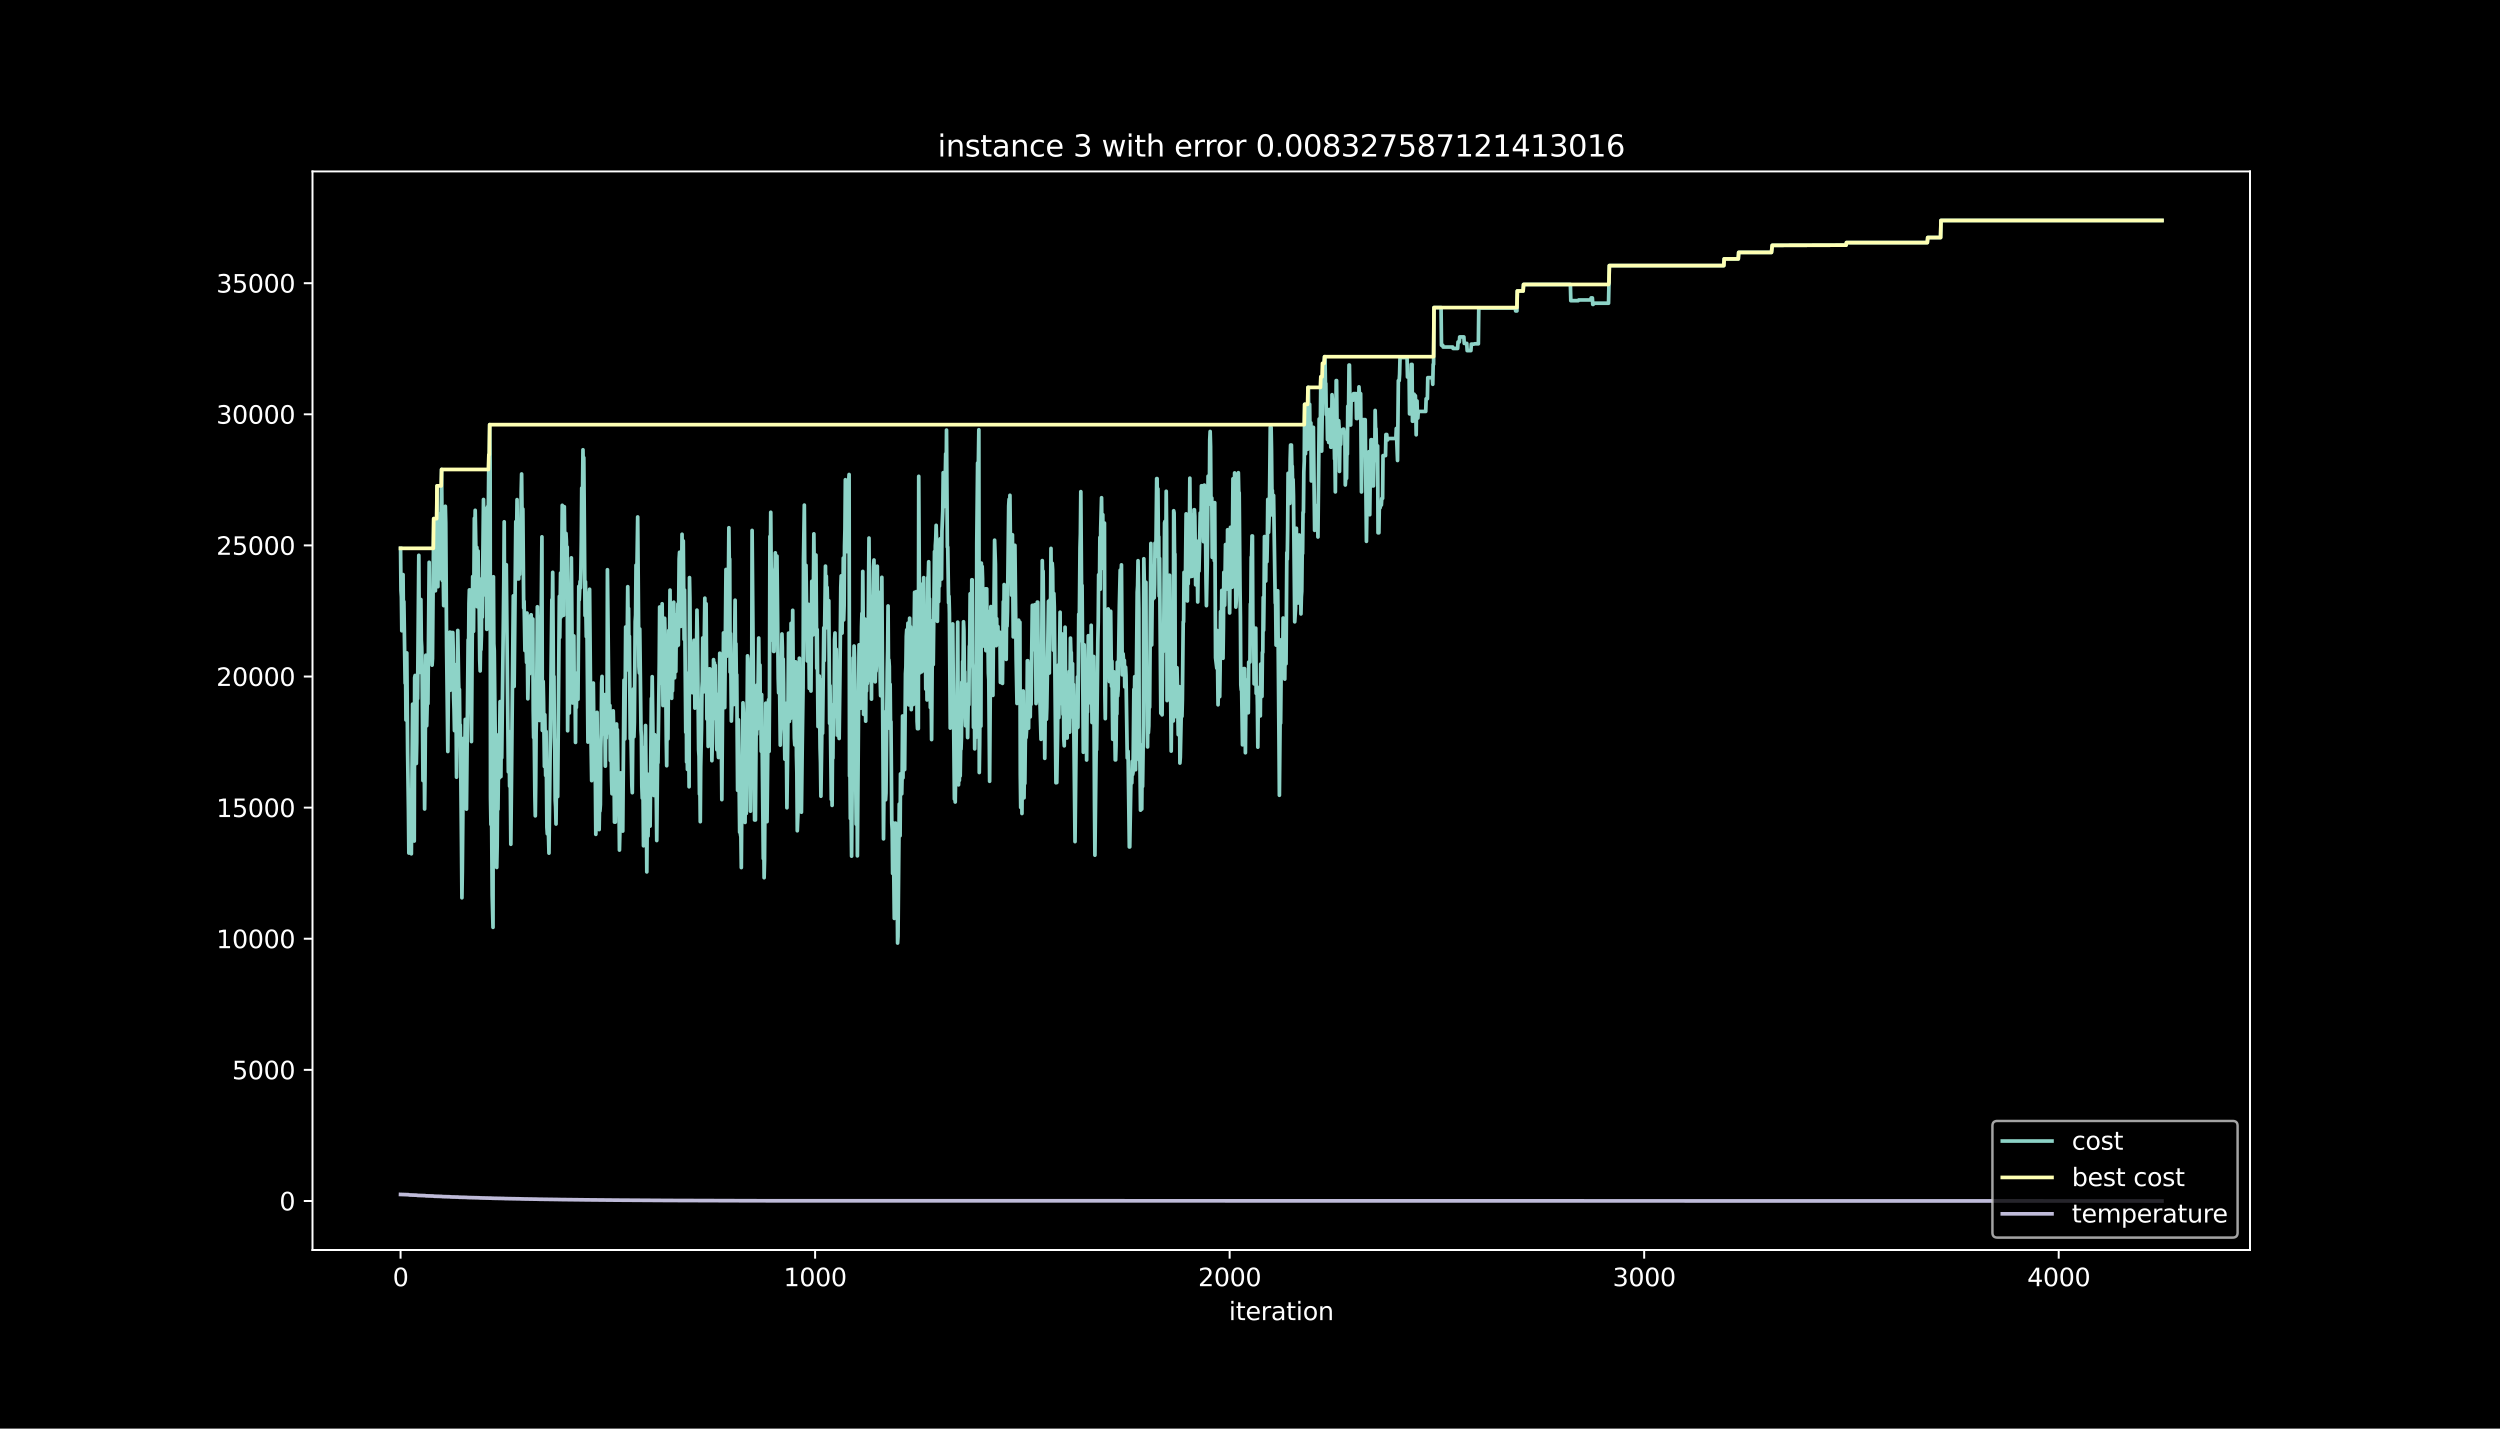 <?xml version="1.0" encoding="utf-8" standalone="no"?>
<!DOCTYPE svg PUBLIC "-//W3C//DTD SVG 1.1//EN"
  "http://www.w3.org/Graphics/SVG/1.1/DTD/svg11.dtd">
<svg height="576pt" version="1.1" viewBox="0 0 1008 576" width="1008pt" xmlns="http://www.w3.org/2000/svg" xmlns:xlink="http://www.w3.org/1999/xlink">
 <defs>
  <style type="text/css">*{stroke-linecap:butt;stroke-linejoin:round;}</style>
 </defs>
 <g id="figure_1">
  <g id="patch_1">
   <path d="M 0 576 
L 1008 576 
L 1008 0 
L 0 0 
z
"/>
  </g>
  <g id="axes_1">
   <g id="patch_2">
    <path d="M 126 504 
L 907.2 504 
L 907.2 69.12 
L 126 69.12 
z
"/>
   </g>
   <g id="matplotlib.axis_1">
    <g id="xtick_1">
     <g id="line2d_1">
      <defs>
       <path d="M 0 0 
L 0 3.5 
" id="me968dedeb0" style="stroke:#ffffff;stroke-width:0.8;"/>
      </defs>
      <g>
       <use style="fill:#ffffff;stroke:#ffffff;stroke-width:0.8;" x="161.509" xlink:href="#me968dedeb0" y="504"/>
      </g>
     </g>
     <g id="text_1">
      <!-- 0 -->
      <g style="fill:#ffffff;" transform="translate(158.328 518.598)scale(0.1 -0.1)">
       <defs>
        <path d="M 2034 4250 
Q 1547 4250 1301 3770 
Q 1056 3291 1056 2328 
Q 1056 1369 1301 889 
Q 1547 409 2034 409 
Q 2525 409 2770 889 
Q 3016 1369 3016 2328 
Q 3016 3291 2770 3770 
Q 2525 4250 2034 4250 
z
M 2034 4750 
Q 2819 4750 3233 4129 
Q 3647 3509 3647 2328 
Q 3647 1150 3233 529 
Q 2819 -91 2034 -91 
Q 1250 -91 836 529 
Q 422 1150 422 2328 
Q 422 3509 836 4129 
Q 1250 4750 2034 4750 
z
" id="DejaVuSans-30" transform="scale(0.016)"/>
       </defs>
       <use xlink:href="#DejaVuSans-30"/>
      </g>
     </g>
    </g>
    <g id="xtick_2">
     <g id="line2d_2">
      <g>
       <use style="fill:#ffffff;stroke:#ffffff;stroke-width:0.8;" x="328.65" xlink:href="#me968dedeb0" y="504"/>
      </g>
     </g>
     <g id="text_2">
      <!-- 1000 -->
      <g style="fill:#ffffff;" transform="translate(315.925 518.598)scale(0.1 -0.1)">
       <defs>
        <path d="M 794 531 
L 1825 531 
L 1825 4091 
L 703 3866 
L 703 4441 
L 1819 4666 
L 2450 4666 
L 2450 531 
L 3481 531 
L 3481 0 
L 794 0 
L 794 531 
z
" id="DejaVuSans-31" transform="scale(0.016)"/>
       </defs>
       <use xlink:href="#DejaVuSans-31"/>
       <use x="63.623" xlink:href="#DejaVuSans-30"/>
       <use x="127.246" xlink:href="#DejaVuSans-30"/>
       <use x="190.869" xlink:href="#DejaVuSans-30"/>
      </g>
     </g>
    </g>
    <g id="xtick_3">
     <g id="line2d_3">
      <g>
       <use style="fill:#ffffff;stroke:#ffffff;stroke-width:0.8;" x="495.791" xlink:href="#me968dedeb0" y="504"/>
      </g>
     </g>
     <g id="text_3">
      <!-- 2000 -->
      <g style="fill:#ffffff;" transform="translate(483.066 518.598)scale(0.1 -0.1)">
       <defs>
        <path d="M 1228 531 
L 3431 531 
L 3431 0 
L 469 0 
L 469 531 
Q 828 903 1448 1529 
Q 2069 2156 2228 2338 
Q 2531 2678 2651 2914 
Q 2772 3150 2772 3378 
Q 2772 3750 2511 3984 
Q 2250 4219 1831 4219 
Q 1534 4219 1204 4116 
Q 875 4013 500 3803 
L 500 4441 
Q 881 4594 1212 4672 
Q 1544 4750 1819 4750 
Q 2544 4750 2975 4387 
Q 3406 4025 3406 3419 
Q 3406 3131 3298 2873 
Q 3191 2616 2906 2266 
Q 2828 2175 2409 1742 
Q 1991 1309 1228 531 
z
" id="DejaVuSans-32" transform="scale(0.016)"/>
       </defs>
       <use xlink:href="#DejaVuSans-32"/>
       <use x="63.623" xlink:href="#DejaVuSans-30"/>
       <use x="127.246" xlink:href="#DejaVuSans-30"/>
       <use x="190.869" xlink:href="#DejaVuSans-30"/>
      </g>
     </g>
    </g>
    <g id="xtick_4">
     <g id="line2d_4">
      <g>
       <use style="fill:#ffffff;stroke:#ffffff;stroke-width:0.8;" x="662.932" xlink:href="#me968dedeb0" y="504"/>
      </g>
     </g>
     <g id="text_4">
      <!-- 3000 -->
      <g style="fill:#ffffff;" transform="translate(650.207 518.598)scale(0.1 -0.1)">
       <defs>
        <path d="M 2597 2516 
Q 3050 2419 3304 2112 
Q 3559 1806 3559 1356 
Q 3559 666 3084 287 
Q 2609 -91 1734 -91 
Q 1441 -91 1130 -33 
Q 819 25 488 141 
L 488 750 
Q 750 597 1062 519 
Q 1375 441 1716 441 
Q 2309 441 2620 675 
Q 2931 909 2931 1356 
Q 2931 1769 2642 2001 
Q 2353 2234 1838 2234 
L 1294 2234 
L 1294 2753 
L 1863 2753 
Q 2328 2753 2575 2939 
Q 2822 3125 2822 3475 
Q 2822 3834 2567 4026 
Q 2313 4219 1838 4219 
Q 1578 4219 1281 4162 
Q 984 4106 628 3988 
L 628 4550 
Q 988 4650 1302 4700 
Q 1616 4750 1894 4750 
Q 2613 4750 3031 4423 
Q 3450 4097 3450 3541 
Q 3450 3153 3228 2886 
Q 3006 2619 2597 2516 
z
" id="DejaVuSans-33" transform="scale(0.016)"/>
       </defs>
       <use xlink:href="#DejaVuSans-33"/>
       <use x="63.623" xlink:href="#DejaVuSans-30"/>
       <use x="127.246" xlink:href="#DejaVuSans-30"/>
       <use x="190.869" xlink:href="#DejaVuSans-30"/>
      </g>
     </g>
    </g>
    <g id="xtick_5">
     <g id="line2d_5">
      <g>
       <use style="fill:#ffffff;stroke:#ffffff;stroke-width:0.8;" x="830.073" xlink:href="#me968dedeb0" y="504"/>
      </g>
     </g>
     <g id="text_5">
      <!-- 4000 -->
      <g style="fill:#ffffff;" transform="translate(817.348 518.598)scale(0.1 -0.1)">
       <defs>
        <path d="M 2419 4116 
L 825 1625 
L 2419 1625 
L 2419 4116 
z
M 2253 4666 
L 3047 4666 
L 3047 1625 
L 3713 1625 
L 3713 1100 
L 3047 1100 
L 3047 0 
L 2419 0 
L 2419 1100 
L 313 1100 
L 313 1709 
L 2253 4666 
z
" id="DejaVuSans-34" transform="scale(0.016)"/>
       </defs>
       <use xlink:href="#DejaVuSans-34"/>
       <use x="63.623" xlink:href="#DejaVuSans-30"/>
       <use x="127.246" xlink:href="#DejaVuSans-30"/>
       <use x="190.869" xlink:href="#DejaVuSans-30"/>
      </g>
     </g>
    </g>
    <g id="text_6">
     <!-- iteration -->
     <g style="fill:#ffffff;" transform="translate(495.477 532.277)scale(0.1 -0.1)">
      <defs>
       <path d="M 603 3500 
L 1178 3500 
L 1178 0 
L 603 0 
L 603 3500 
z
M 603 4863 
L 1178 4863 
L 1178 4134 
L 603 4134 
L 603 4863 
z
" id="DejaVuSans-69" transform="scale(0.016)"/>
       <path d="M 1172 4494 
L 1172 3500 
L 2356 3500 
L 2356 3053 
L 1172 3053 
L 1172 1153 
Q 1172 725 1289 603 
Q 1406 481 1766 481 
L 2356 481 
L 2356 0 
L 1766 0 
Q 1100 0 847 248 
Q 594 497 594 1153 
L 594 3053 
L 172 3053 
L 172 3500 
L 594 3500 
L 594 4494 
L 1172 4494 
z
" id="DejaVuSans-74" transform="scale(0.016)"/>
       <path d="M 3597 1894 
L 3597 1613 
L 953 1613 
Q 991 1019 1311 708 
Q 1631 397 2203 397 
Q 2534 397 2845 478 
Q 3156 559 3463 722 
L 3463 178 
Q 3153 47 2828 -22 
Q 2503 -91 2169 -91 
Q 1331 -91 842 396 
Q 353 884 353 1716 
Q 353 2575 817 3079 
Q 1281 3584 2069 3584 
Q 2775 3584 3186 3129 
Q 3597 2675 3597 1894 
z
M 3022 2063 
Q 3016 2534 2758 2815 
Q 2500 3097 2075 3097 
Q 1594 3097 1305 2825 
Q 1016 2553 972 2059 
L 3022 2063 
z
" id="DejaVuSans-65" transform="scale(0.016)"/>
       <path d="M 2631 2963 
Q 2534 3019 2420 3045 
Q 2306 3072 2169 3072 
Q 1681 3072 1420 2755 
Q 1159 2438 1159 1844 
L 1159 0 
L 581 0 
L 581 3500 
L 1159 3500 
L 1159 2956 
Q 1341 3275 1631 3429 
Q 1922 3584 2338 3584 
Q 2397 3584 2469 3576 
Q 2541 3569 2628 3553 
L 2631 2963 
z
" id="DejaVuSans-72" transform="scale(0.016)"/>
       <path d="M 2194 1759 
Q 1497 1759 1228 1600 
Q 959 1441 959 1056 
Q 959 750 1161 570 
Q 1363 391 1709 391 
Q 2188 391 2477 730 
Q 2766 1069 2766 1631 
L 2766 1759 
L 2194 1759 
z
M 3341 1997 
L 3341 0 
L 2766 0 
L 2766 531 
Q 2569 213 2275 61 
Q 1981 -91 1556 -91 
Q 1019 -91 701 211 
Q 384 513 384 1019 
Q 384 1609 779 1909 
Q 1175 2209 1959 2209 
L 2766 2209 
L 2766 2266 
Q 2766 2663 2505 2880 
Q 2244 3097 1772 3097 
Q 1472 3097 1187 3025 
Q 903 2953 641 2809 
L 641 3341 
Q 956 3463 1253 3523 
Q 1550 3584 1831 3584 
Q 2591 3584 2966 3190 
Q 3341 2797 3341 1997 
z
" id="DejaVuSans-61" transform="scale(0.016)"/>
       <path d="M 1959 3097 
Q 1497 3097 1228 2736 
Q 959 2375 959 1747 
Q 959 1119 1226 758 
Q 1494 397 1959 397 
Q 2419 397 2687 759 
Q 2956 1122 2956 1747 
Q 2956 2369 2687 2733 
Q 2419 3097 1959 3097 
z
M 1959 3584 
Q 2709 3584 3137 3096 
Q 3566 2609 3566 1747 
Q 3566 888 3137 398 
Q 2709 -91 1959 -91 
Q 1206 -91 779 398 
Q 353 888 353 1747 
Q 353 2609 779 3096 
Q 1206 3584 1959 3584 
z
" id="DejaVuSans-6f" transform="scale(0.016)"/>
       <path d="M 3513 2113 
L 3513 0 
L 2938 0 
L 2938 2094 
Q 2938 2591 2744 2837 
Q 2550 3084 2163 3084 
Q 1697 3084 1428 2787 
Q 1159 2491 1159 1978 
L 1159 0 
L 581 0 
L 581 3500 
L 1159 3500 
L 1159 2956 
Q 1366 3272 1645 3428 
Q 1925 3584 2291 3584 
Q 2894 3584 3203 3211 
Q 3513 2838 3513 2113 
z
" id="DejaVuSans-6e" transform="scale(0.016)"/>
      </defs>
      <use xlink:href="#DejaVuSans-69"/>
      <use x="27.783" xlink:href="#DejaVuSans-74"/>
      <use x="66.992" xlink:href="#DejaVuSans-65"/>
      <use x="128.516" xlink:href="#DejaVuSans-72"/>
      <use x="169.629" xlink:href="#DejaVuSans-61"/>
      <use x="230.908" xlink:href="#DejaVuSans-74"/>
      <use x="270.117" xlink:href="#DejaVuSans-69"/>
      <use x="297.9" xlink:href="#DejaVuSans-6f"/>
      <use x="359.082" xlink:href="#DejaVuSans-6e"/>
     </g>
    </g>
   </g>
   <g id="matplotlib.axis_2">
    <g id="ytick_1">
     <g id="line2d_6">
      <defs>
       <path d="M 0 0 
L -3.5 0 
" id="m5d42243c6f" style="stroke:#ffffff;stroke-width:0.8;"/>
      </defs>
      <g>
       <use style="fill:#ffffff;stroke:#ffffff;stroke-width:0.8;" x="126" xlink:href="#m5d42243c6f" y="484.233"/>
      </g>
     </g>
     <g id="text_7">
      <!-- 0 -->
      <g style="fill:#ffffff;" transform="translate(112.638 488.032)scale(0.1 -0.1)">
       <use xlink:href="#DejaVuSans-30"/>
      </g>
     </g>
    </g>
    <g id="ytick_2">
     <g id="line2d_7">
      <g>
       <use style="fill:#ffffff;stroke:#ffffff;stroke-width:0.8;" x="126" xlink:href="#m5d42243c6f" y="431.368"/>
      </g>
     </g>
     <g id="text_8">
      <!-- 5000 -->
      <g style="fill:#ffffff;" transform="translate(93.55 435.167)scale(0.1 -0.1)">
       <defs>
        <path d="M 691 4666 
L 3169 4666 
L 3169 4134 
L 1269 4134 
L 1269 2991 
Q 1406 3038 1543 3061 
Q 1681 3084 1819 3084 
Q 2600 3084 3056 2656 
Q 3513 2228 3513 1497 
Q 3513 744 3044 326 
Q 2575 -91 1722 -91 
Q 1428 -91 1123 -41 
Q 819 9 494 109 
L 494 744 
Q 775 591 1075 516 
Q 1375 441 1709 441 
Q 2250 441 2565 725 
Q 2881 1009 2881 1497 
Q 2881 1984 2565 2268 
Q 2250 2553 1709 2553 
Q 1456 2553 1204 2497 
Q 953 2441 691 2322 
L 691 4666 
z
" id="DejaVuSans-35" transform="scale(0.016)"/>
       </defs>
       <use xlink:href="#DejaVuSans-35"/>
       <use x="63.623" xlink:href="#DejaVuSans-30"/>
       <use x="127.246" xlink:href="#DejaVuSans-30"/>
       <use x="190.869" xlink:href="#DejaVuSans-30"/>
      </g>
     </g>
    </g>
    <g id="ytick_3">
     <g id="line2d_8">
      <g>
       <use style="fill:#ffffff;stroke:#ffffff;stroke-width:0.8;" x="126" xlink:href="#m5d42243c6f" y="378.503"/>
      </g>
     </g>
     <g id="text_9">
      <!-- 10000 -->
      <g style="fill:#ffffff;" transform="translate(87.188 382.302)scale(0.1 -0.1)">
       <use xlink:href="#DejaVuSans-31"/>
       <use x="63.623" xlink:href="#DejaVuSans-30"/>
       <use x="127.246" xlink:href="#DejaVuSans-30"/>
       <use x="190.869" xlink:href="#DejaVuSans-30"/>
       <use x="254.492" xlink:href="#DejaVuSans-30"/>
      </g>
     </g>
    </g>
    <g id="ytick_4">
     <g id="line2d_9">
      <g>
       <use style="fill:#ffffff;stroke:#ffffff;stroke-width:0.8;" x="126" xlink:href="#m5d42243c6f" y="325.638"/>
      </g>
     </g>
     <g id="text_10">
      <!-- 15000 -->
      <g style="fill:#ffffff;" transform="translate(87.188 329.437)scale(0.1 -0.1)">
       <use xlink:href="#DejaVuSans-31"/>
       <use x="63.623" xlink:href="#DejaVuSans-35"/>
       <use x="127.246" xlink:href="#DejaVuSans-30"/>
       <use x="190.869" xlink:href="#DejaVuSans-30"/>
       <use x="254.492" xlink:href="#DejaVuSans-30"/>
      </g>
     </g>
    </g>
    <g id="ytick_5">
     <g id="line2d_10">
      <g>
       <use style="fill:#ffffff;stroke:#ffffff;stroke-width:0.8;" x="126" xlink:href="#m5d42243c6f" y="272.773"/>
      </g>
     </g>
     <g id="text_11">
      <!-- 20000 -->
      <g style="fill:#ffffff;" transform="translate(87.188 276.572)scale(0.1 -0.1)">
       <use xlink:href="#DejaVuSans-32"/>
       <use x="63.623" xlink:href="#DejaVuSans-30"/>
       <use x="127.246" xlink:href="#DejaVuSans-30"/>
       <use x="190.869" xlink:href="#DejaVuSans-30"/>
       <use x="254.492" xlink:href="#DejaVuSans-30"/>
      </g>
     </g>
    </g>
    <g id="ytick_6">
     <g id="line2d_11">
      <g>
       <use style="fill:#ffffff;stroke:#ffffff;stroke-width:0.8;" x="126" xlink:href="#m5d42243c6f" y="219.908"/>
      </g>
     </g>
     <g id="text_12">
      <!-- 25000 -->
      <g style="fill:#ffffff;" transform="translate(87.188 223.707)scale(0.1 -0.1)">
       <use xlink:href="#DejaVuSans-32"/>
       <use x="63.623" xlink:href="#DejaVuSans-35"/>
       <use x="127.246" xlink:href="#DejaVuSans-30"/>
       <use x="190.869" xlink:href="#DejaVuSans-30"/>
       <use x="254.492" xlink:href="#DejaVuSans-30"/>
      </g>
     </g>
    </g>
    <g id="ytick_7">
     <g id="line2d_12">
      <g>
       <use style="fill:#ffffff;stroke:#ffffff;stroke-width:0.8;" x="126" xlink:href="#m5d42243c6f" y="167.043"/>
      </g>
     </g>
     <g id="text_13">
      <!-- 30000 -->
      <g style="fill:#ffffff;" transform="translate(87.188 170.842)scale(0.1 -0.1)">
       <use xlink:href="#DejaVuSans-33"/>
       <use x="63.623" xlink:href="#DejaVuSans-30"/>
       <use x="127.246" xlink:href="#DejaVuSans-30"/>
       <use x="190.869" xlink:href="#DejaVuSans-30"/>
       <use x="254.492" xlink:href="#DejaVuSans-30"/>
      </g>
     </g>
    </g>
    <g id="ytick_8">
     <g id="line2d_13">
      <g>
       <use style="fill:#ffffff;stroke:#ffffff;stroke-width:0.8;" x="126" xlink:href="#m5d42243c6f" y="114.178"/>
      </g>
     </g>
     <g id="text_14">
      <!-- 35000 -->
      <g style="fill:#ffffff;" transform="translate(87.188 117.977)scale(0.1 -0.1)">
       <use xlink:href="#DejaVuSans-33"/>
       <use x="63.623" xlink:href="#DejaVuSans-35"/>
       <use x="127.246" xlink:href="#DejaVuSans-30"/>
       <use x="190.869" xlink:href="#DejaVuSans-30"/>
       <use x="254.492" xlink:href="#DejaVuSans-30"/>
      </g>
     </g>
    </g>
   </g>
   <g id="line2d_14">
    <path clip-path="url(#p83f9a0cd18)" d="M 161.509 221.092 
L 161.676 238.072 
L 161.843 240.684 
L 162.011 254.323 
L 162.345 234.287 
L 162.512 231.676 
L 162.679 252.578 
L 162.846 242.555 
L 163.348 275.458 
L 163.515 267.412 
L 163.682 290.303 
L 163.849 280.227 
L 164.016 263.247 
L 164.35 303.308 
L 164.685 326.97 
L 164.852 343.95 
L 165.019 319.009 
L 165.186 343.95 
L 165.353 338.473 
L 165.52 318.543 
L 165.688 324.327 
L 165.855 344.257 
L 166.356 283.917 
L 166.858 331.062 
L 167.025 339.108 
L 167.192 273.27 
L 167.359 272.35 
L 167.526 291.17 
L 167.693 296.953 
L 167.86 307.843 
L 168.028 299.343 
L 168.195 274.824 
L 168.362 281.718 
L 168.863 223.904 
L 169.03 251.563 
L 169.198 247.176 
L 169.365 271.102 
L 169.699 241.72 
L 169.866 258.034 
L 170.033 260.868 
L 170.2 269.368 
L 170.535 314.726 
L 170.702 307.833 
L 170.869 283.906 
L 171.203 326.188 
L 171.37 312.548 
L 171.705 264.188 
L 171.872 287.607 
L 172.039 292.629 
L 172.373 277.932 
L 172.54 283.716 
L 173.042 226.717 
L 173.209 250.136 
L 173.376 247.524 
L 173.543 247.038 
L 173.71 238.537 
L 173.878 242.132 
L 174.212 268.195 
L 174.379 265.509 
L 174.88 209.123 
L 175.048 236.328 
L 175.215 220.341 
L 175.382 223.016 
L 175.549 238.21 
L 175.716 214.283 
L 175.883 230.269 
L 176.217 195.907 
L 176.552 236.56 
L 176.719 213.67 
L 176.886 220.563 
L 177.053 215.7 
L 177.22 233.336 
L 177.387 229.223 
L 177.555 207.041 
L 177.722 223.64 
L 178.056 189.278 
L 178.39 234.107 
L 178.557 220.828 
L 178.892 244.183 
L 179.059 223.767 
L 179.226 231.813 
L 179.56 204.133 
L 179.727 210.91 
L 180.062 260.529 
L 180.563 303.001 
L 180.897 265.625 
L 181.065 258.732 
L 181.232 276.495 
L 181.399 254.873 
L 181.566 278.292 
L 181.9 255.031 
L 182.067 255.031 
L 182.235 263.532 
L 182.402 263.532 
L 182.569 255.031 
L 182.736 261.925 
L 182.903 281.231 
L 183.07 286.095 
L 183.237 294.595 
L 183.405 277.615 
L 183.572 288.421 
L 183.739 268.004 
L 184.073 313.363 
L 184.575 254.196 
L 184.909 274.866 
L 185.076 280.65 
L 185.243 277.964 
L 185.41 294.944 
L 185.577 292.269 
L 185.745 305.909 
L 186.079 341.656 
L 186.246 361.988 
L 186.413 351.182 
L 186.915 297.693 
L 187.082 300.368 
L 187.249 312.823 
L 187.416 307.04 
L 187.583 290.06 
L 187.75 292.745 
L 187.917 302.821 
L 188.084 326.24 
L 188.753 257.96 
L 188.92 263.743 
L 189.087 243.327 
L 189.254 237.85 
L 189.422 237.85 
L 190.09 299.004 
L 190.592 232.469 
L 190.926 254.566 
L 191.26 208.965 
L 191.427 219.041 
L 191.594 205.761 
L 191.929 224.919 
L 192.096 227.605 
L 192.263 220.711 
L 192.43 244.638 
L 192.597 227.658 
L 192.764 222.181 
L 192.932 237.374 
L 193.099 234.689 
L 193.433 266.08 
L 193.6 270.521 
L 193.767 259.282 
L 193.934 261.967 
L 194.102 256.184 
L 194.269 233.293 
L 194.436 248.846 
L 194.937 201.395 
L 195.272 219.443 
L 195.606 205.159 
L 195.773 215.182 
L 195.94 240.123 
L 196.107 229.233 
L 196.274 253.752 
L 196.609 204.292 
L 196.776 211.185 
L 196.943 201.109 
L 197.11 183.346 
L 197.277 188.823 
L 197.444 171.219 
L 197.612 186.413 
L 197.779 321.62 
L 197.946 332.426 
L 198.113 315.445 
L 198.447 360.994 
L 198.782 373.904 
L 198.949 232.553 
L 199.116 259.588 
L 199.283 262.295 
L 200.119 337.3 
L 200.286 349.755 
L 200.453 341.254 
L 200.62 317.835 
L 200.787 326.336 
L 201.121 296.107 
L 201.289 313.711 
L 201.623 282.891 
L 201.957 313.13 
L 202.124 295.526 
L 202.291 305.549 
L 202.96 249.544 
L 203.127 234.911 
L 203.294 210.392 
L 203.461 252.134 
L 203.629 229.244 
L 203.796 239.447 
L 204.13 227.7 
L 204.966 311.206 
L 205.133 294.892 
L 205.3 300.675 
L 205.467 316.989 
L 205.634 300.675 
L 205.969 340.408 
L 206.303 307.336 
L 206.971 240.24 
L 207.139 253.879 
L 207.306 276.769 
L 207.974 210.308 
L 208.141 228.07 
L 208.476 201.447 
L 208.81 233.42 
L 208.977 215.816 
L 209.144 233.42 
L 209.311 216.44 
L 209.479 231.633 
L 209.813 210.752 
L 209.98 219.252 
L 210.147 198.001 
L 210.314 191.107 
L 210.481 207.421 
L 210.649 210.107 
L 210.816 205.243 
L 211.15 245.114 
L 211.317 242.428 
L 211.651 262.316 
L 211.819 259.631 
L 211.986 260.053 
L 212.153 261.322 
L 212.32 267.106 
L 212.487 247.176 
L 212.821 281.76 
L 212.988 273.714 
L 213.156 250.823 
L 213.49 271.673 
L 213.657 258.034 
L 213.824 268.11 
L 213.991 248.18 
L 214.158 247.873 
L 214.326 253.657 
L 214.493 270.256 
L 214.827 249.586 
L 214.994 286.497 
L 215.161 297.387 
L 215.328 289.341 
L 215.663 320.901 
L 215.83 328.947 
L 215.997 316.492 
L 216.164 294.87 
L 216.331 287.956 
L 216.666 244.649 
L 216.833 266.27 
L 217 248.508 
L 217.501 290.493 
L 217.836 264.484 
L 218.003 269.96 
L 218.504 216.45 
L 218.671 294.511 
L 219.006 274.75 
L 219.173 283.251 
L 219.507 309.059 
L 219.674 288.157 
L 220.008 312.675 
L 220.176 294.913 
L 220.51 333.578 
L 220.677 336.19 
L 220.844 325.299 
L 221.346 343.993 
L 222.516 241.773 
L 222.683 247.366 
L 222.85 230.766 
L 223.184 279.635 
L 223.351 272.741 
L 223.518 297.26 
L 223.686 302.737 
L 223.853 322.667 
L 224.02 325.352 
L 224.187 332.246 
L 224.521 299.861 
L 224.856 321.187 
L 225.524 240.451 
L 225.691 257.051 
L 226.025 231.041 
L 226.193 248.804 
L 226.36 240.758 
L 226.694 203.742 
L 226.861 211.079 
L 227.195 248.095 
L 227.53 204.302 
L 227.864 232.5 
L 228.031 215.901 
L 228.198 215.076 
L 228.365 218.216 
L 228.533 237.522 
L 228.7 220.542 
L 228.867 294.648 
L 229.201 256.776 
L 229.368 262.559 
L 229.535 287.501 
L 230.204 237.385 
L 230.371 224.93 
L 230.873 283.441 
L 231.04 260.55 
L 231.207 273.005 
L 231.374 256.406 
L 231.541 280.333 
L 231.708 274.549 
L 231.875 279.413 
L 232.043 299.343 
L 232.21 274.401 
L 232.377 285.291 
L 232.711 271.314 
L 232.878 279.36 
L 233.045 281.971 
L 233.38 236.423 
L 233.547 241.9 
L 233.881 234.425 
L 234.048 237.036 
L 234.215 230.142 
L 234.383 217.688 
L 234.55 196.785 
L 234.717 207.749 
L 234.884 198.328 
L 235.051 181.348 
L 235.218 191.424 
L 235.385 184.531 
L 235.887 248.191 
L 236.054 234.551 
L 236.388 256.691 
L 236.555 239.087 
L 237.057 299.216 
L 237.558 240.271 
L 237.725 237.586 
L 238.227 294.088 
L 238.561 314.758 
L 238.895 278.937 
L 239.062 291.392 
L 239.23 275.405 
L 239.564 303.466 
L 239.731 288.273 
L 239.898 309.176 
L 240.065 316.069 
L 240.232 336.401 
L 240.4 331.538 
L 240.734 287.216 
L 241.068 325.722 
L 241.235 328.397 
L 241.402 317.507 
L 241.57 334.487 
L 241.737 324.411 
L 241.904 327.023 
L 242.071 324.411 
L 242.238 301.521 
L 242.405 295.737 
L 242.572 275.405 
L 242.74 272.731 
L 242.907 295.621 
L 243.074 287.575 
L 243.241 285.27 
L 243.575 296.065 
L 243.742 280.079 
L 244.077 308.911 
L 244.244 286.729 
L 244.411 297.619 
L 244.578 287.596 
L 244.745 295.642 
L 244.912 229.709 
L 245.414 276.399 
L 245.581 287.29 
L 245.748 284.604 
L 245.915 284.445 
L 246.082 306.628 
L 246.25 290.028 
L 246.584 314.568 
L 246.751 320.045 
L 246.918 299.142 
L 247.085 310.032 
L 247.252 286.613 
L 247.42 293.39 
L 247.754 331.485 
L 247.921 320.594 
L 248.088 331.485 
L 248.59 291.91 
L 248.757 302.716 
L 248.924 294.215 
L 249.258 320.415 
L 249.425 328.461 
L 249.592 325.775 
L 249.76 342.755 
L 250.094 329.233 
L 250.261 311.629 
L 250.428 319.675 
L 250.595 322.36 
L 250.762 332.383 
L 250.929 326.6 
L 251.097 335.101 
L 251.598 274.242 
L 251.932 297.958 
L 252.267 252.8 
L 252.434 269.4 
L 252.601 259.324 
L 252.768 270.13 
L 253.102 236.55 
L 253.269 250.189 
L 253.437 245.325 
L 253.604 262.306 
L 253.771 256.522 
L 254.105 297.863 
L 254.272 295.251 
L 254.439 297.863 
L 254.774 316.926 
L 254.941 319.611 
L 255.275 280.375 
L 255.442 277.763 
L 255.609 297.07 
L 255.777 291.286 
L 256.111 250.633 
L 256.278 247.958 
L 256.445 227.88 
L 256.612 228.99 
L 256.779 231.781 
L 257.114 208.436 
L 257.615 268.745 
L 257.782 271.356 
L 257.949 253.593 
L 258.451 294.321 
L 258.618 297.006 
L 258.785 316.936 
L 258.952 321.8 
L 259.119 301.383 
L 259.454 341.022 
L 259.621 317.095 
L 259.788 327.118 
L 259.955 318.617 
L 260.122 315.942 
L 260.289 292.523 
L 260.624 328.133 
L 260.791 351.552 
L 261.125 312.147 
L 261.292 337.088 
L 261.627 313.426 
L 261.794 324.316 
L 261.961 319.453 
L 262.128 333.092 
L 262.629 281.612 
L 262.796 286.475 
L 262.964 272.836 
L 263.632 320.732 
L 263.799 313.838 
L 263.966 296.234 
L 264.301 318.712 
L 264.468 316.027 
L 264.635 322.921 
L 264.802 338.907 
L 265.136 304.851 
L 265.304 307.526 
L 265.805 267.624 
L 265.972 244.733 
L 266.139 252.589 
L 266.306 275.48 
L 266.641 256.131 
L 266.808 253.519 
L 266.975 243.443 
L 267.309 284.467 
L 267.476 264.536 
L 267.644 267.148 
L 267.811 251.955 
L 267.978 249.28 
L 268.312 263.109 
L 268.646 298.719 
L 268.814 308.742 
L 268.981 283.8 
L 269.148 275.754 
L 269.315 297.937 
L 269.649 254.185 
L 269.984 259.546 
L 270.151 237.924 
L 270.318 259.546 
L 270.485 256.871 
L 270.819 281.559 
L 270.986 262.253 
L 271.154 278.567 
L 271.655 242.798 
L 271.822 252.874 
L 271.989 273.291 
L 272.156 253.361 
L 272.324 247.884 
L 272.491 270.775 
L 272.658 253.794 
L 272.825 260.688 
L 272.992 249.882 
L 273.159 258.69 
L 273.326 243.496 
L 273.494 260.096 
L 273.828 225.353 
L 273.995 222.667 
L 274.162 225.342 
L 274.329 232.236 
L 274.496 252.568 
L 274.664 249.956 
L 274.998 215.414 
L 275.165 230.608 
L 275.332 233.293 
L 275.499 218.1 
L 275.833 257.812 
L 276.001 237.882 
L 276.502 295.251 
L 276.669 271.324 
L 276.836 307.241 
L 277.003 299.438 
L 277.171 310.244 
L 277.338 307.569 
L 277.505 295.05 
L 277.672 295.05 
L 277.839 317.232 
L 278.006 232.891 
L 278.173 241.392 
L 278.341 265.911 
L 278.508 260.128 
L 278.675 273.978 
L 279.009 263.31 
L 279.176 279.296 
L 279.511 259.271 
L 279.678 278.577 
L 279.845 258.161 
L 280.012 260.572 
L 280.179 285.513 
L 280.346 269.527 
L 280.513 281.982 
L 280.681 277.118 
L 281.015 246.013 
L 281.182 254.841 
L 281.516 286.063 
L 281.683 302.377 
L 281.851 304.989 
L 282.018 320.182 
L 282.185 315.319 
L 282.352 331.305 
L 282.519 309.123 
L 282.853 293.728 
L 283.021 277.414 
L 283.188 274.803 
L 283.355 257.199 
L 283.522 262.676 
L 283.689 278.99 
L 284.191 241.181 
L 284.358 263.363 
L 284.525 265.615 
L 284.692 243.433 
L 285.026 289.922 
L 285.193 270.616 
L 285.361 279.349 
L 285.528 300.971 
L 285.695 298.359 
L 285.862 292.576 
L 286.029 269.685 
L 286.196 269.685 
L 286.363 272.36 
L 286.531 289.965 
L 286.698 277.51 
L 286.865 283.293 
L 287.032 306.712 
L 287.199 299.819 
L 287.366 279.402 
L 287.533 286.296 
L 287.7 265.964 
L 287.868 288.854 
L 288.035 267.233 
L 288.202 286.243 
L 288.369 268.216 
L 288.536 289.838 
L 288.703 279.762 
L 289.038 302.293 
L 289.205 299.607 
L 289.372 281.844 
L 289.539 302.747 
L 289.706 305.433 
L 289.873 295.357 
L 290.208 263.384 
L 290.375 271.8 
L 290.709 304.756 
L 290.876 302.081 
L 291.043 322.413 
L 291.378 278.609 
L 291.545 278.609 
L 291.712 255.19 
L 292.213 285.312 
L 292.715 229.614 
L 292.882 239.637 
L 293.049 264.579 
L 293.383 234.351 
L 293.55 236.962 
L 293.718 232.098 
L 293.885 212.792 
L 294.052 227.986 
L 294.219 225.374 
L 294.386 270.986 
L 294.553 255.433 
L 294.888 290.726 
L 295.055 284.942 
L 295.222 265.636 
L 295.389 265.636 
L 295.556 275.659 
L 295.723 270.796 
L 295.89 284.075 
L 296.392 242.005 
L 296.559 267.486 
L 296.726 259.546 
L 296.893 274.739 
L 297.06 272.054 
L 297.395 318.66 
L 297.729 290.187 
L 298.063 320.351 
L 298.23 335.545 
L 298.398 332.225 
L 298.565 336.539 
L 298.732 337.353 
L 298.899 349.808 
L 299.066 327.626 
L 299.233 323.1 
L 299.567 283.367 
L 299.735 287.712 
L 300.069 305.951 
L 300.403 331.601 
L 300.57 314.621 
L 300.737 312.009 
L 300.905 327.996 
L 301.406 264.431 
L 301.573 265.467 
L 301.74 272.36 
L 302.075 310.857 
L 302.242 298.402 
L 302.409 304.185 
L 302.576 327.076 
L 302.743 302.557 
L 302.91 299.882 
L 303.077 282.278 
L 303.245 213.871 
L 304.247 330.618 
L 304.415 308.436 
L 304.582 330.618 
L 304.916 288.072 
L 305.083 296.118 
L 305.25 276.188 
L 305.417 293.951 
L 305.919 257.252 
L 306.253 288.072 
L 306.42 268.142 
L 306.587 293.084 
L 306.755 283.007 
L 306.922 302.938 
L 307.089 280.047 
L 307.59 328.588 
L 307.757 346.192 
L 307.925 330.998 
L 308.092 353.889 
L 308.259 346.995 
L 308.426 324.105 
L 308.593 329.888 
L 308.76 283.526 
L 308.927 291.212 
L 309.262 331.284 
L 309.763 283.452 
L 309.93 282.056 
L 310.097 302.959 
L 310.265 278.017 
L 310.432 216.281 
L 310.599 228.736 
L 310.766 206.554 
L 310.933 228.736 
L 311.1 230.333 
L 311.435 258.14 
L 311.769 232.405 
L 311.936 262.644 
L 312.103 262.644 
L 312.604 222.9 
L 313.106 248.73 
L 313.273 224.211 
L 313.774 273.576 
L 313.942 279.36 
L 314.276 271.356 
L 314.61 300.442 
L 314.777 275.924 
L 314.944 276.188 
L 315.112 272.593 
L 315.279 255.613 
L 315.446 261.333 
L 315.613 289.15 
L 315.78 265.731 
L 315.947 275.754 
L 316.114 293.358 
L 316.282 296.033 
L 316.449 306.109 
L 316.616 285.207 
L 316.783 301.193 
L 316.95 283.589 
L 317.284 325.701 
L 317.619 298.581 
L 317.953 255.275 
L 318.287 290.895 
L 318.454 288.209 
L 318.622 282.733 
L 318.789 289.626 
L 318.956 251.331 
L 319.29 285.238 
L 319.624 246.076 
L 319.959 287.786 
L 320.126 286.782 
L 320.293 297.672 
L 320.46 300.347 
L 320.794 266.852 
L 320.962 280.132 
L 321.129 304.65 
L 321.296 311.544 
L 321.463 334.963 
L 321.797 326.494 
L 322.299 265.382 
L 322.466 287.004 
L 322.633 284.329 
L 322.8 306.511 
L 322.967 312.284 
L 323.134 327.477 
L 323.469 300.104 
L 323.803 277.171 
L 323.97 225.586 
L 324.304 203.657 
L 324.471 228.599 
L 324.639 235.862 
L 324.806 252.462 
L 324.973 227.943 
L 325.474 266.482 
L 325.641 248.878 
L 325.809 253.741 
L 325.976 243.665 
L 326.31 277.584 
L 326.477 265.129 
L 326.644 277.584 
L 326.811 254.693 
L 326.979 278.62 
L 327.313 234.372 
L 327.48 255.993 
L 327.647 247.947 
L 327.814 255.993 
L 328.149 215.245 
L 328.483 251.066 
L 328.65 248.391 
L 328.984 223.788 
L 329.319 269.463 
L 329.486 253.815 
L 329.82 292.936 
L 329.987 276.949 
L 330.154 279.899 
L 330.321 272.561 
L 330.656 301.616 
L 330.823 307.399 
L 330.99 321.039 
L 331.324 298.56 
L 331.491 274.042 
L 331.659 295.663 
L 332.16 253.107 
L 332.327 266.387 
L 332.829 228.261 
L 332.996 253.202 
L 333.163 232.299 
L 333.33 245.241 
L 333.497 236.825 
L 333.831 250.347 
L 334.166 242.196 
L 334.5 291.656 
L 334.667 276.463 
L 335.169 322.339 
L 335.336 311.449 
L 335.503 324.729 
L 335.67 300.21 
L 335.837 305.687 
L 336.004 284.065 
L 336.171 296.52 
L 336.339 282.352 
L 336.506 257.833 
L 336.673 255.222 
L 337.007 284.657 
L 337.174 261.766 
L 337.508 289.076 
L 337.676 272.096 
L 337.843 296.615 
L 338.01 274.993 
L 338.344 297.757 
L 338.678 271.419 
L 339.013 236.803 
L 339.18 232.194 
L 339.347 249.798 
L 339.514 255.275 
L 339.681 242.82 
L 339.848 245.431 
L 340.016 225.015 
L 340.183 249.956 
L 340.35 244.173 
L 340.517 220.246 
L 340.684 213.353 
L 340.851 193.422 
L 341.186 217.783 
L 341.353 200.802 
L 341.52 222.424 
L 341.687 213.924 
L 341.854 197.609 
L 342.021 207.633 
L 342.188 193.993 
L 342.356 191.318 
L 342.523 312.887 
L 342.69 308.404 
L 342.857 330.026 
L 343.024 317.571 
L 343.358 345.198 
L 344.027 265.234 
L 344.194 274.93 
L 344.361 260.476 
L 344.528 265.076 
L 344.696 275.966 
L 345.197 332.309 
L 345.364 311.407 
L 345.531 314.018 
L 345.698 345.082 
L 346.367 259.99 
L 346.534 279.92 
L 346.701 269.273 
L 347.036 285.556 
L 347.37 252.769 
L 347.537 247.292 
L 347.704 255.338 
L 347.871 230.396 
L 348.038 249.703 
L 348.206 288.019 
L 348.373 278.577 
L 348.707 249.597 
L 349.041 290.779 
L 349.208 268.596 
L 349.375 278.62 
L 349.543 255.2 
L 349.71 275.617 
L 349.877 272.931 
L 350.378 216.947 
L 350.713 263.067 
L 350.88 254.566 
L 351.047 274.496 
L 351.214 258.51 
L 351.381 281.897 
L 351.548 241.836 
L 351.715 259.599 
L 351.883 240.293 
L 352.05 240.864 
L 352.217 228.409 
L 352.384 225.797 
L 352.551 245.103 
L 352.718 249.967 
L 352.885 274.909 
L 353.053 268.015 
L 353.22 270.626 
L 353.387 268.015 
L 353.721 228.292 
L 353.888 250.474 
L 354.055 255.951 
L 354.223 239.965 
L 354.39 238.812 
L 354.557 239.965 
L 354.724 250.041 
L 354.891 273.619 
L 355.058 280.512 
L 355.225 257.093 
L 355.393 272.561 
L 355.56 232.775 
L 356.228 338.23 
L 356.73 287.11 
L 357.064 322.476 
L 357.231 319.791 
L 357.733 270.426 
L 357.9 261.925 
L 358.067 244.321 
L 358.234 268.84 
L 358.401 266.038 
L 358.568 268.723 
L 358.735 293.665 
L 358.903 275.902 
L 359.07 293.665 
L 359.237 290.99 
L 359.571 331.897 
L 359.738 334.572 
L 359.905 352.176 
L 360.073 331.76 
L 360.24 339.806 
L 360.574 370.298 
L 360.741 345.779 
L 360.908 355.803 
L 361.075 331.876 
L 361.41 364.663 
L 361.577 353.857 
L 361.744 359.334 
L 361.911 380.237 
L 362.078 377.562 
L 362.58 324.2 
L 362.747 326.949 
L 362.914 336.972 
L 363.081 312.03 
L 363.248 312.03 
L 363.415 314.293 
L 363.582 320.076 
L 363.75 311.576 
L 363.917 288.685 
L 364.084 313.627 
L 364.251 297.027 
L 364.418 310.307 
L 364.585 297.852 
L 364.752 310.307 
L 365.087 271.694 
L 365.254 269.019 
L 365.421 256.564 
L 365.588 253.953 
L 365.755 260.846 
L 366.09 251.267 
L 366.424 284.213 
L 366.758 249.248 
L 366.925 269.664 
L 367.092 252.684 
L 367.427 286.127 
L 367.761 257.664 
L 368.095 274.031 
L 368.262 284.054 
L 368.764 238.802 
L 368.931 261.692 
L 369.098 245.378 
L 369.265 261.978 
L 369.432 238.559 
L 369.767 290.8 
L 369.934 293.803 
L 370.101 291.117 
L 370.268 293.792 
L 370.435 192.059 
L 370.77 255.285 
L 370.937 271.271 
L 371.271 241.678 
L 371.438 265.097 
L 371.605 270.88 
L 372.107 235.334 
L 372.274 249.882 
L 372.441 232.902 
L 372.775 270.51 
L 372.942 250.094 
L 373.11 254.957 
L 373.277 277.848 
L 373.444 261.248 
L 373.611 267.032 
L 373.778 282.225 
L 374.112 232.765 
L 374.279 232.405 
L 374.447 226.495 
L 374.614 244.099 
L 374.781 241.424 
L 375.115 285.281 
L 375.282 263.659 
L 375.617 298.201 
L 375.951 254.968 
L 376.118 250.189 
L 376.285 267.952 
L 376.787 222.382 
L 376.954 241.688 
L 377.121 220.066 
L 377.288 217.529 
L 377.455 211.819 
L 377.622 217.603 
L 377.789 227.626 
L 377.957 250.517 
L 378.291 222.646 
L 378.458 242.576 
L 378.625 226.262 
L 378.792 236.338 
L 378.959 230.861 
L 379.127 217.222 
L 379.628 233.473 
L 379.795 214.167 
L 380.129 206.047 
L 380.297 190.578 
L 380.464 204.429 
L 380.631 201.743 
L 380.798 195.421 
L 380.965 202.314 
L 381.299 182.966 
L 381.467 196.298 
L 381.634 173.408 
L 381.968 220.585 
L 382.135 220.585 
L 382.469 243.063 
L 382.637 240.377 
L 382.804 247.271 
L 383.138 293.58 
L 383.472 264.748 
L 383.639 263.638 
L 383.807 264.092 
L 383.974 274.983 
L 384.141 251.563 
L 384.809 322.202 
L 384.977 305.602 
L 385.144 323.365 
L 385.311 312.474 
L 385.478 289.584 
L 385.645 300.474 
L 385.812 293.58 
L 386.147 250.855 
L 386.481 316.45 
L 386.648 299.47 
L 386.815 314.663 
L 386.982 291.244 
L 387.149 312.866 
L 387.316 302.06 
L 387.484 302.06 
L 387.651 297.196 
L 387.818 275.014 
L 387.985 288.294 
L 388.152 266.672 
L 388.319 266.672 
L 388.486 250.686 
L 388.654 254.175 
L 388.821 270.806 
L 388.988 270.806 
L 389.155 287.786 
L 389.322 292.65 
L 389.489 276.05 
L 389.656 276.05 
L 389.824 292.037 
L 389.991 289.351 
L 390.158 297.397 
L 390.492 275.617 
L 390.659 284.118 
L 390.826 260.698 
L 390.994 259.979 
L 391.161 239.404 
L 391.662 258.711 
L 391.829 233.769 
L 391.996 233.769 
L 392.164 267.275 
L 392.331 269.844 
L 392.498 293.263 
L 392.665 271.642 
L 392.832 277.002 
L 392.999 301.944 
L 393.334 275.818 
L 393.501 280.227 
L 393.668 297.207 
L 393.835 219.168 
L 394.169 186.677 
L 394.336 196.753 
L 394.671 173.26 
L 394.838 311.481 
L 395.005 300.358 
L 395.172 280.026 
L 395.339 290.102 
L 395.506 292.787 
L 395.674 227.045 
L 395.841 250.57 
L 396.008 228.387 
L 396.175 233.41 
L 396.342 257.928 
L 396.509 255.951 
L 396.844 240.261 
L 397.011 260.677 
L 397.345 237.417 
L 397.512 262.358 
L 397.679 237.417 
L 397.846 237.417 
L 398.014 262.358 
L 398.181 246.372 
L 398.515 271.398 
L 398.682 274.084 
L 399.016 315.012 
L 399.518 244.575 
L 399.685 261.555 
L 399.852 260.529 
L 400.019 257.188 
L 400.186 260.445 
L 400.353 280.375 
L 400.521 258.193 
L 400.688 251.299 
L 401.022 217.804 
L 401.356 227.594 
L 401.523 255.782 
L 401.691 260.328 
L 401.858 249.438 
L 402.025 259.514 
L 402.192 252.621 
L 402.359 252.621 
L 402.526 259.673 
L 402.693 255.349 
L 402.861 255.919 
L 403.028 254.873 
L 403.195 257.558 
L 403.362 275.162 
L 403.529 259.176 
L 403.863 259.176 
L 404.031 264.653 
L 404.198 275.543 
L 404.532 242.597 
L 404.699 258.584 
L 404.866 235.693 
L 405.033 259.113 
L 405.368 238.939 
L 405.702 265.858 
L 405.869 242.439 
L 406.036 252.462 
L 406.203 246.679 
L 406.705 203.985 
L 406.872 201.299 
L 407.039 220.606 
L 407.206 199.703 
L 407.541 233.061 
L 407.708 215.457 
L 407.875 239.975 
L 408.042 231.929 
L 408.209 215.615 
L 408.543 256.797 
L 408.711 254.185 
L 408.878 243.295 
L 409.045 219.876 
L 409.212 219.876 
L 409.713 265.858 
L 410.048 283.642 
L 410.382 266.672 
L 410.549 269.358 
L 410.716 250.051 
L 410.883 273.471 
L 411.051 270.785 
L 411.218 250.855 
L 411.385 312.274 
L 411.552 325.553 
L 411.719 310.36 
L 411.886 307.674 
L 412.053 328.006 
L 412.22 305.824 
L 412.388 298.93 
L 412.555 278.599 
L 412.889 321.683 
L 413.056 305.084 
L 413.223 315.889 
L 413.39 299.575 
L 413.558 294.712 
L 413.725 297.397 
L 413.892 294.786 
L 414.059 289.309 
L 414.226 266.418 
L 414.393 266.418 
L 414.728 293.623 
L 414.895 271.441 
L 415.062 274.116 
L 415.229 271.441 
L 415.396 289.045 
L 415.563 267.423 
L 415.73 284.022 
L 416.232 244.078 
L 416.399 244.078 
L 416.733 251.14 
L 416.9 261.946 
L 417.235 243.824 
L 417.402 245.029 
L 417.569 259.165 
L 417.736 283.684 
L 417.903 264.378 
L 418.07 259.757 
L 418.238 242.777 
L 418.405 242.777 
L 418.739 282.606 
L 418.906 279.92 
L 419.073 279.92 
L 419.24 280.533 
L 419.742 298.106 
L 419.909 284.467 
L 420.243 226.04 
L 420.41 236.063 
L 420.578 230.28 
L 420.912 267.095 
L 421.246 305.761 
L 421.58 270.711 
L 421.748 290.017 
L 421.915 290.017 
L 422.082 285.154 
L 422.75 242.418 
L 422.918 249.311 
L 423.085 271.377 
L 423.252 244.331 
L 423.419 241.72 
L 423.586 244.532 
L 423.753 221.113 
L 423.92 245.04 
L 424.087 239.563 
L 424.255 227.108 
L 424.422 229.794 
L 424.756 262.179 
L 424.923 239.288 
L 425.09 244.765 
L 425.759 315.615 
L 425.926 312.929 
L 426.093 315.541 
L 426.427 294.923 
L 426.595 270.404 
L 426.762 268.1 
L 426.929 289.351 
L 427.43 246.837 
L 427.597 283.663 
L 427.765 275.162 
L 427.932 272.551 
L 428.099 255.571 
L 428.266 275.902 
L 428.433 270.426 
L 428.6 288.03 
L 428.767 277.139 
L 428.935 298.042 
L 429.102 300.717 
L 429.436 252.885 
L 429.603 275.776 
L 429.77 281.252 
L 429.937 297.566 
L 430.105 289.52 
L 430.272 297.566 
L 430.439 278.26 
L 430.606 278.26 
L 430.773 294.247 
L 430.94 276.484 
L 431.107 270.701 
L 431.275 295.219 
L 431.609 257.283 
L 431.776 263.067 
L 431.943 263.067 
L 432.11 280.047 
L 432.277 267.592 
L 432.445 267.592 
L 432.612 289.214 
L 432.779 275.934 
L 433.447 339.34 
L 433.949 293.739 
L 434.116 293.739 
L 434.45 272.91 
L 434.617 293.242 
L 434.952 247.641 
L 435.119 258.531 
L 435.453 220.923 
L 435.62 215.213 
L 435.787 198.233 
L 436.122 244.078 
L 436.289 236.032 
L 436.79 303.308 
L 437.124 259.958 
L 437.292 269.982 
L 437.459 286.962 
L 437.626 276.072 
L 437.793 298.254 
L 437.96 288.675 
L 438.127 306.437 
L 438.294 287.131 
L 438.462 287.131 
L 438.629 276.241 
L 438.796 256.311 
L 438.963 265.922 
L 439.13 260.741 
L 439.297 280.671 
L 439.464 283.346 
L 439.632 266.746 
L 439.799 272.53 
L 439.966 252.113 
L 440.3 291.318 
L 440.467 270.986 
L 440.634 270.986 
L 440.802 287.586 
L 440.969 264.695 
L 441.303 324.475 
L 441.47 344.807 
L 441.972 301.711 
L 442.139 302.324 
L 442.306 289.869 
L 442.64 258.478 
L 442.807 250.897 
L 442.974 231.739 
L 443.142 236.603 
L 443.309 236.603 
L 443.476 216.672 
L 443.643 237.575 
L 443.81 213.057 
L 444.144 200.686 
L 444.479 229.127 
L 444.646 207.506 
L 444.813 229.127 
L 444.98 223.344 
L 445.147 223.344 
L 445.314 210.889 
L 445.482 279.688 
L 445.649 289.764 
L 445.983 252.589 
L 446.15 269.189 
L 446.317 252.208 
L 446.652 265.848 
L 446.819 245.516 
L 447.32 274.813 
L 447.487 258.214 
L 447.822 246.457 
L 448.156 276.674 
L 448.323 266.598 
L 448.657 298.095 
L 448.824 275.205 
L 448.991 291.804 
L 449.159 270.901 
L 449.66 306.384 
L 449.827 306.384 
L 449.994 300.601 
L 450.161 282.997 
L 450.329 287.86 
L 450.496 266.989 
L 450.663 280.629 
L 450.83 277.943 
L 451.331 244.088 
L 451.666 229.878 
L 451.833 251.5 
L 452 231.57 
L 452.167 227.753 
L 452.501 272.096 
L 452.836 263.627 
L 453.003 266.239 
L 453.17 272.022 
L 453.337 266.239 
L 453.504 276.96 
L 453.671 274.348 
L 453.839 268.988 
L 454.006 272.286 
L 454.507 305.602 
L 454.674 305.602 
L 454.841 302.927 
L 455.343 341.487 
L 455.51 341.487 
L 456.011 313.077 
L 456.179 315.689 
L 456.346 315.689 
L 456.513 306.955 
L 456.68 312.316 
L 456.847 311.449 
L 457.181 277.954 
L 457.349 288.03 
L 457.516 272.836 
L 457.85 310.37 
L 458.519 238.759 
L 458.686 236.148 
L 458.853 226.072 
L 459.187 245.494 
L 459.354 306.427 
L 459.521 300.041 
L 459.856 326.663 
L 460.023 308.901 
L 460.19 306.924 
L 460.357 326.23 
L 460.524 306.3 
L 460.691 317.105 
L 461.026 292.608 
L 461.193 225.289 
L 461.36 233.79 
L 461.527 236.476 
L 461.694 253.075 
L 461.861 237.882 
L 462.028 234.773 
L 462.196 280.258 
L 462.53 280.258 
L 462.697 301.161 
L 462.864 284.562 
L 463.031 295.452 
L 463.198 292.766 
L 463.366 280.311 
L 463.533 285.175 
L 464.034 219.125 
L 464.368 260.053 
L 464.703 228.292 
L 464.87 241.572 
L 465.037 228.292 
L 465.204 238.368 
L 465.371 241.043 
L 465.538 235.566 
L 465.706 218.967 
L 465.873 224.444 
L 466.04 224.444 
L 466.374 192.978 
L 466.541 192.978 
L 466.708 209.959 
L 466.876 197.102 
L 467.043 216.408 
L 467.21 216.408 
L 467.377 240.335 
L 467.544 225.141 
L 468.046 287.586 
L 468.213 277.562 
L 468.38 274.951 
L 468.547 288.231 
L 468.881 251.944 
L 469.048 262.75 
L 469.216 256.966 
L 469.55 210.826 
L 469.717 210.212 
L 470.051 223.027 
L 470.218 198.085 
L 470.386 214.399 
L 470.553 282.479 
L 470.72 275.723 
L 471.054 244.384 
L 471.221 260.371 
L 471.556 231.929 
L 472.224 302.842 
L 472.558 267.433 
L 472.726 278.239 
L 472.893 278.239 
L 473.06 290.694 
L 473.227 205.93 
L 473.394 206.797 
L 473.561 223.397 
L 473.728 223.397 
L 473.895 288.939 
L 474.063 282.246 
L 474.23 281.675 
L 474.397 269.22 
L 474.564 269.22 
L 474.731 276.547 
L 475.065 296.213 
L 475.233 278.451 
L 475.4 286.951 
L 475.567 276.875 
L 475.734 307.674 
L 475.901 305.369 
L 476.403 281.95 
L 476.57 288.844 
L 476.737 281.95 
L 477.071 250.718 
L 477.238 250.718 
L 477.405 230.787 
L 477.573 239.288 
L 477.74 241.974 
L 477.907 239.362 
L 478.241 207.189 
L 478.408 227.119 
L 478.575 227.119 
L 478.743 242.312 
L 478.91 219.421 
L 479.077 235.408 
L 479.244 213.226 
L 479.411 210.54 
L 479.578 212.729 
L 479.745 192.799 
L 480.08 232.49 
L 480.247 207.548 
L 480.414 207.548 
L 480.581 212.412 
L 480.748 232.342 
L 480.915 212.412 
L 481.083 225.903 
L 481.25 223.291 
L 481.417 205.529 
L 481.584 205.529 
L 481.751 208.14 
L 482.085 235.82 
L 482.253 235.82 
L 482.42 218.216 
L 482.587 218.216 
L 482.921 242.714 
L 483.088 230.259 
L 483.423 230.259 
L 483.757 215.319 
L 483.924 206.818 
L 484.091 206.818 
L 484.258 209.504 
L 484.425 195.865 
L 484.927 195.865 
L 485.261 218.396 
L 485.428 217.783 
L 485.595 195.601 
L 485.762 200.126 
L 485.93 200.126 
L 486.264 234.181 
L 486.431 244.205 
L 486.765 227.288 
L 487.1 191.995 
L 487.434 202.357 
L 487.601 202.357 
L 487.768 177.415 
L 487.935 173.968 
L 488.102 179.995 
L 488.27 203.414 
L 488.437 203.414 
L 488.604 200.802 
L 488.771 224.729 
L 488.938 222.044 
L 489.105 224.655 
L 489.272 224.655 
L 489.44 222.044 
L 489.607 226.082 
L 489.774 202.663 
L 490.108 265.203 
L 490.61 269.411 
L 490.777 254.217 
L 491.111 284.171 
L 491.278 277.277 
L 491.445 276.304 
L 491.612 280.893 
L 491.78 280.893 
L 491.947 270.003 
L 492.114 246.584 
L 492.281 246.584 
L 492.448 255.814 
L 492.615 238.051 
L 492.95 249.428 
L 493.117 265.414 
L 493.284 252.959 
L 493.451 230.777 
L 493.618 230.777 
L 493.785 244.057 
L 494.12 219.559 
L 494.287 219.559 
L 494.454 237.163 
L 494.621 223.883 
L 494.788 237.522 
L 494.955 213.596 
L 495.122 237.015 
L 495.29 219.252 
L 495.791 247.154 
L 496.125 212.612 
L 496.46 236.782 
L 496.794 236.782 
L 497.128 193.031 
L 497.295 193.031 
L 497.462 200.972 
L 497.63 214.611 
L 497.797 190.684 
L 497.964 199.185 
L 498.298 244.786 
L 498.465 242.175 
L 498.632 234.129 
L 498.799 235.101 
L 498.967 213.479 
L 499.134 213.479 
L 499.301 190.589 
L 499.468 198.635 
L 499.635 198.635 
L 499.969 236.571 
L 500.137 248.941 
L 500.304 276.124 
L 500.471 278.154 
L 500.638 278.154 
L 500.972 300.315 
L 501.139 285.122 
L 501.307 287.734 
L 501.474 269.59 
L 501.808 269.59 
L 502.142 303.509 
L 502.309 285.904 
L 502.477 280.121 
L 502.644 280.121 
L 502.811 284.985 
L 502.978 274.094 
L 503.145 287.374 
L 503.312 287.374 
L 503.479 266.958 
L 503.981 266.958 
L 504.148 243.538 
L 504.315 246.224 
L 504.482 224.602 
L 504.649 224.602 
L 504.817 216.102 
L 504.984 216.102 
L 505.151 251.31 
L 505.318 254.111 
L 505.485 254.111 
L 505.652 275.733 
L 505.819 275.733 
L 505.987 270.256 
L 506.154 270.256 
L 506.321 253.276 
L 506.488 279.582 
L 506.655 276.97 
L 506.822 276.97 
L 506.989 284.657 
L 507.157 301.256 
L 507.324 284.276 
L 507.658 284.276 
L 507.825 282.87 
L 507.992 282.87 
L 508.159 288.653 
L 508.327 267.751 
L 508.494 275.374 
L 508.661 272.762 
L 508.828 280.808 
L 508.995 263.046 
L 509.162 263.046 
L 509.329 240.864 
L 509.497 254.143 
L 509.664 240.864 
L 509.831 216.345 
L 509.998 221.822 
L 510.165 221.822 
L 510.332 234.277 
L 510.499 217.962 
L 510.666 226.463 
L 510.834 226.463 
L 511.001 217.962 
L 511.168 201.363 
L 511.335 214.642 
L 511.502 214.642 
L 511.836 205.063 
L 512.171 172.276 
L 512.505 172.276 
L 512.672 181.412 
L 512.839 197.726 
L 513.006 197.726 
L 513.174 207.802 
L 513.341 199.756 
L 513.508 199.756 
L 514.176 243.137 
L 514.344 243.137 
L 514.511 260.117 
L 514.678 260.117 
L 514.845 257.505 
L 515.012 238.199 
L 515.179 238.199 
L 515.681 298.465 
L 515.848 320.647 
L 516.182 286.105 
L 516.349 291.582 
L 516.684 257.886 
L 516.851 257.886 
L 517.018 269.125 
L 517.185 269.125 
L 517.352 249.195 
L 517.519 258.637 
L 517.686 255.951 
L 517.854 258.626 
L 518.021 273.82 
L 518.188 256.839 
L 518.355 256.839 
L 518.522 267.645 
L 518.856 222.794 
L 519.024 225.48 
L 519.191 213.025 
L 519.358 190.843 
L 519.525 193.454 
L 519.692 192.968 
L 519.859 192.968 
L 520.026 202.991 
L 520.194 185.228 
L 520.361 179.445 
L 520.695 179.445 
L 520.862 187.946 
L 521.029 187.946 
L 521.196 195.992 
L 521.364 193.317 
L 521.531 200.009 
L 522.032 250.718 
L 522.366 245.42 
L 522.701 212.993 
L 522.868 235.884 
L 523.035 222.244 
L 523.202 222.244 
L 523.369 243.147 
L 523.536 232.342 
L 523.703 232.342 
L 523.871 215.71 
L 524.038 217.413 
L 524.205 217.413 
L 524.372 225.913 
L 524.539 247.535 
L 524.706 240.641 
L 524.873 238.379 
L 525.041 223.185 
L 525.208 223.185 
L 525.375 206.586 
L 525.542 206.586 
L 525.709 190.272 
L 525.876 185.926 
L 526.043 163.036 
L 526.211 163.036 
L 526.378 182.966 
L 526.545 174.465 
L 526.712 174.465 
L 526.879 170.342 
L 527.046 181.147 
L 527.213 181.147 
L 527.381 156.206 
L 527.548 156.206 
L 527.715 173.81 
L 527.882 163.004 
L 528.049 163.004 
L 528.216 176.284 
L 528.383 176.284 
L 528.551 170.5 
L 528.718 193.919 
L 528.885 172.298 
L 529.052 183.188 
L 529.219 183.188 
L 529.386 172.298 
L 529.553 172.298 
L 530.055 213.828 
L 530.222 203.805 
L 530.389 203.805 
L 530.556 206.491 
L 531.225 206.491 
L 531.392 216.514 
L 531.893 168.925 
L 532.395 168.925 
L 532.562 151.945 
L 532.729 151.945 
L 532.896 181.887 
L 533.398 146.51 
L 533.899 146.51 
L 534.066 143.825 
L 534.233 143.825 
L 534.401 154.63 
L 534.568 154.63 
L 534.735 167.17 
L 535.069 167.17 
L 535.236 177.246 
L 535.403 177.246 
L 535.57 170.352 
L 535.738 178.398 
L 535.905 165.119 
L 536.406 165.119 
L 536.573 180.312 
L 536.74 180.312 
L 536.908 175.734 
L 537.075 159.134 
L 537.242 161.746 
L 537.409 161.746 
L 537.576 175.025 
L 537.743 172.351 
L 537.91 174.032 
L 538.078 185.049 
L 538.245 185.049 
L 538.412 198.328 
L 538.746 153.457 
L 538.913 153.457 
L 539.08 170.437 
L 539.415 170.437 
L 539.582 169.612 
L 539.749 169.612 
L 539.916 172.319 
L 540.083 190.081 
L 540.25 179.191 
L 540.585 179.191 
L 540.752 173.408 
L 541.42 173.408 
L 541.588 173.027 
L 541.755 173.027 
L 541.922 174.645 
L 542.256 174.645 
L 542.423 195.548 
L 542.59 192.873 
L 542.925 192.873 
L 543.092 180.418 
L 543.259 183.093 
L 543.426 163.786 
L 543.76 163.786 
L 543.928 147.187 
L 544.095 147.187 
L 544.429 171.357 
L 544.596 171.357 
L 544.763 161.333 
L 545.599 161.333 
L 545.766 158.722 
L 546.769 158.722 
L 546.936 168.745 
L 547.27 168.745 
L 547.438 166.06 
L 547.772 166.06 
L 547.939 155.984 
L 548.106 158.669 
L 548.607 158.722 
L 548.942 198.36 
L 549.109 183.167 
L 549.61 169.21 
L 550.446 169.21 
L 550.947 218.269 
L 551.115 207.379 
L 551.282 207.379 
L 551.449 185.197 
L 551.783 192.418 
L 551.95 182.131 
L 552.117 202.061 
L 552.285 207.537 
L 552.452 193.898 
L 552.619 193.898 
L 552.786 177.299 
L 553.12 177.299 
L 553.287 179.91 
L 553.455 195.897 
L 553.789 195.897 
L 553.956 185.82 
L 554.29 185.82 
L 554.457 165.489 
L 554.625 172.826 
L 554.792 172.826 
L 554.959 179.783 
L 555.46 179.783 
L 555.627 214.822 
L 555.962 214.822 
L 556.129 204.746 
L 556.463 204.746 
L 556.63 203.636 
L 556.965 203.636 
L 557.132 200.95 
L 557.466 200.95 
L 557.633 183.706 
L 558.636 183.706 
L 558.803 175.205 
L 559.137 175.205 
L 559.305 177.373 
L 559.472 177.373 
L 559.639 176.802 
L 562.814 176.802 
L 562.982 172.763 
L 563.483 185.672 
L 563.817 153.467 
L 564.152 153.467 
L 564.319 150.856 
L 564.486 144.163 
L 567.327 144.163 
L 567.494 152.019 
L 568.163 152.019 
L 568.33 166.874 
L 568.832 166.874 
L 568.999 146.944 
L 569.333 146.944 
L 569.5 169.834 
L 569.667 169.834 
L 569.834 158.944 
L 570.169 158.944 
L 570.336 159.557 
L 570.67 159.557 
L 570.837 164.421 
L 571.004 175.311 
L 571.172 161.672 
L 571.339 161.672 
L 571.506 168.565 
L 571.673 168.565 
L 571.84 165.89 
L 574.849 165.89 
L 575.016 160.773 
L 575.517 160.773 
L 575.684 152.272 
L 577.523 152.272 
L 577.69 154.947 
L 577.857 146.901 
L 578.024 146.901 
L 578.191 124.011 
L 581.033 124.011 
L 581.2 139.204 
L 581.701 139.204 
L 581.869 139.923 
L 585.713 139.923 
L 585.88 140.494 
L 587.718 140.494 
L 587.886 137.883 
L 588.387 137.883 
L 588.554 135.853 
L 590.226 135.853 
L 590.393 138.464 
L 591.396 138.464 
L 591.563 141.361 
L 593.067 141.361 
L 593.234 138.75 
L 594.237 138.75 
L 594.571 138.623 
L 596.076 138.623 
L 596.243 124.18 
L 610.951 124.18 
L 611.118 125.364 
L 611.62 125.364 
L 611.787 117.318 
L 614.127 117.318 
L 614.294 114.707 
L 633.181 114.707 
L 633.348 121.23 
L 636.356 121.23 
L 636.524 120.945 
L 641.371 120.945 
L 641.538 120.13 
L 642.039 120.13 
L 642.206 122.742 
L 642.374 122.742 
L 642.541 122.256 
L 648.558 122.256 
L 648.892 107.094 
L 695.023 107.094 
L 695.19 104.387 
L 700.873 104.387 
L 701.04 101.776 
L 714.244 101.776 
L 714.578 98.921 
L 744.33 98.836 
L 744.497 97.811 
L 777.089 97.811 
L 777.256 95.781 
L 782.438 95.781 
L 782.605 88.887 
L 871.691 88.887 
L 871.691 88.887 
" style="fill:none;stroke:#8dd3c7;stroke-linecap:square;stroke-width:1.5;"/>
   </g>
   <g id="line2d_15">
    <path clip-path="url(#p83f9a0cd18)" d="M 161.509 221.092 
L 174.713 221.092 
L 174.88 209.123 
L 176.05 209.123 
L 176.217 195.907 
L 177.889 195.907 
L 178.056 189.278 
L 196.943 189.278 
L 197.11 183.346 
L 197.277 183.346 
L 197.444 171.219 
L 525.876 171.219 
L 526.043 163.036 
L 527.213 163.036 
L 527.381 156.206 
L 532.395 156.206 
L 532.562 151.945 
L 533.063 151.945 
L 533.231 146.51 
L 533.899 146.51 
L 534.066 143.825 
L 578.024 143.825 
L 578.191 124.011 
L 611.62 124.011 
L 611.787 117.318 
L 614.127 117.318 
L 614.294 114.707 
L 648.558 114.707 
L 648.725 113.988 
L 648.892 107.094 
L 695.023 107.094 
L 695.19 104.387 
L 700.873 104.387 
L 701.04 101.776 
L 714.244 101.776 
L 714.578 98.921 
L 744.33 98.836 
L 744.497 97.811 
L 777.089 97.811 
L 777.256 95.781 
L 782.438 95.781 
L 782.605 88.887 
L 871.691 88.887 
L 871.691 88.887 
" style="fill:none;stroke:#feffb3;stroke-linecap:square;stroke-width:1.5;"/>
   </g>
   <g id="line2d_16">
    <path clip-path="url(#p83f9a0cd18)" d="M 161.509 481.601 
L 164.685 481.705 
L 165.019 481.804 
L 168.028 481.899 
L 168.362 481.991 
L 171.37 482.079 
L 171.705 482.164 
L 174.713 482.245 
L 175.048 482.323 
L 178.056 482.398 
L 178.39 482.47 
L 181.399 482.539 
L 181.733 482.606 
L 184.742 482.67 
L 185.076 482.731 
L 188.084 482.79 
L 188.586 482.847 
L 193.099 482.954 
L 193.6 483.004 
L 198.113 483.099 
L 198.614 483.143 
L 203.127 483.227 
L 203.629 483.267 
L 209.813 483.376 
L 210.481 483.41 
L 216.498 483.503 
L 217.167 483.532 
L 224.856 483.635 
L 225.691 483.659 
L 234.884 483.763 
L 236.054 483.782 
L 248.255 483.892 
L 249.76 483.905 
L 266.641 484.013 
L 268.981 484.03 
L 301.74 484.138 
L 307.256 484.152 
L 871.691 484.233 
L 871.691 484.233 
" style="fill:none;stroke:#bfbbd9;stroke-linecap:square;stroke-width:1.5;"/>
   </g>
   <g id="patch_3">
    <path d="M 126 504 
L 126 69.12 
" style="fill:none;stroke:#ffffff;stroke-linecap:square;stroke-linejoin:miter;stroke-width:0.8;"/>
   </g>
   <g id="patch_4">
    <path d="M 907.2 504 
L 907.2 69.12 
" style="fill:none;stroke:#ffffff;stroke-linecap:square;stroke-linejoin:miter;stroke-width:0.8;"/>
   </g>
   <g id="patch_5">
    <path d="M 126 504 
L 907.2 504 
" style="fill:none;stroke:#ffffff;stroke-linecap:square;stroke-linejoin:miter;stroke-width:0.8;"/>
   </g>
   <g id="patch_6">
    <path d="M 126 69.12 
L 907.2 69.12 
" style="fill:none;stroke:#ffffff;stroke-linecap:square;stroke-linejoin:miter;stroke-width:0.8;"/>
   </g>
   <g id="text_15">
    <!-- instance 3 with error 0.008327587121413016 -->
    <g style="fill:#ffffff;" transform="translate(378.047 63.12)scale(0.12 -0.12)">
     <defs>
      <path d="M 2834 3397 
L 2834 2853 
Q 2591 2978 2328 3040 
Q 2066 3103 1784 3103 
Q 1356 3103 1142 2972 
Q 928 2841 928 2578 
Q 928 2378 1081 2264 
Q 1234 2150 1697 2047 
L 1894 2003 
Q 2506 1872 2764 1633 
Q 3022 1394 3022 966 
Q 3022 478 2636 193 
Q 2250 -91 1575 -91 
Q 1294 -91 989 -36 
Q 684 19 347 128 
L 347 722 
Q 666 556 975 473 
Q 1284 391 1588 391 
Q 1994 391 2212 530 
Q 2431 669 2431 922 
Q 2431 1156 2273 1281 
Q 2116 1406 1581 1522 
L 1381 1569 
Q 847 1681 609 1914 
Q 372 2147 372 2553 
Q 372 3047 722 3315 
Q 1072 3584 1716 3584 
Q 2034 3584 2315 3537 
Q 2597 3491 2834 3397 
z
" id="DejaVuSans-73" transform="scale(0.016)"/>
      <path d="M 3122 3366 
L 3122 2828 
Q 2878 2963 2633 3030 
Q 2388 3097 2138 3097 
Q 1578 3097 1268 2742 
Q 959 2388 959 1747 
Q 959 1106 1268 751 
Q 1578 397 2138 397 
Q 2388 397 2633 464 
Q 2878 531 3122 666 
L 3122 134 
Q 2881 22 2623 -34 
Q 2366 -91 2075 -91 
Q 1284 -91 818 406 
Q 353 903 353 1747 
Q 353 2603 823 3093 
Q 1294 3584 2113 3584 
Q 2378 3584 2631 3529 
Q 2884 3475 3122 3366 
z
" id="DejaVuSans-63" transform="scale(0.016)"/>
      <path id="DejaVuSans-20" transform="scale(0.016)"/>
      <path d="M 269 3500 
L 844 3500 
L 1563 769 
L 2278 3500 
L 2956 3500 
L 3675 769 
L 4391 3500 
L 4966 3500 
L 4050 0 
L 3372 0 
L 2619 2869 
L 1863 0 
L 1184 0 
L 269 3500 
z
" id="DejaVuSans-77" transform="scale(0.016)"/>
      <path d="M 3513 2113 
L 3513 0 
L 2938 0 
L 2938 2094 
Q 2938 2591 2744 2837 
Q 2550 3084 2163 3084 
Q 1697 3084 1428 2787 
Q 1159 2491 1159 1978 
L 1159 0 
L 581 0 
L 581 4863 
L 1159 4863 
L 1159 2956 
Q 1366 3272 1645 3428 
Q 1925 3584 2291 3584 
Q 2894 3584 3203 3211 
Q 3513 2838 3513 2113 
z
" id="DejaVuSans-68" transform="scale(0.016)"/>
      <path d="M 684 794 
L 1344 794 
L 1344 0 
L 684 0 
L 684 794 
z
" id="DejaVuSans-2e" transform="scale(0.016)"/>
      <path d="M 2034 2216 
Q 1584 2216 1326 1975 
Q 1069 1734 1069 1313 
Q 1069 891 1326 650 
Q 1584 409 2034 409 
Q 2484 409 2743 651 
Q 3003 894 3003 1313 
Q 3003 1734 2745 1975 
Q 2488 2216 2034 2216 
z
M 1403 2484 
Q 997 2584 770 2862 
Q 544 3141 544 3541 
Q 544 4100 942 4425 
Q 1341 4750 2034 4750 
Q 2731 4750 3128 4425 
Q 3525 4100 3525 3541 
Q 3525 3141 3298 2862 
Q 3072 2584 2669 2484 
Q 3125 2378 3379 2068 
Q 3634 1759 3634 1313 
Q 3634 634 3220 271 
Q 2806 -91 2034 -91 
Q 1263 -91 848 271 
Q 434 634 434 1313 
Q 434 1759 690 2068 
Q 947 2378 1403 2484 
z
M 1172 3481 
Q 1172 3119 1398 2916 
Q 1625 2713 2034 2713 
Q 2441 2713 2670 2916 
Q 2900 3119 2900 3481 
Q 2900 3844 2670 4047 
Q 2441 4250 2034 4250 
Q 1625 4250 1398 4047 
Q 1172 3844 1172 3481 
z
" id="DejaVuSans-38" transform="scale(0.016)"/>
      <path d="M 525 4666 
L 3525 4666 
L 3525 4397 
L 1831 0 
L 1172 0 
L 2766 4134 
L 525 4134 
L 525 4666 
z
" id="DejaVuSans-37" transform="scale(0.016)"/>
      <path d="M 2113 2584 
Q 1688 2584 1439 2293 
Q 1191 2003 1191 1497 
Q 1191 994 1439 701 
Q 1688 409 2113 409 
Q 2538 409 2786 701 
Q 3034 994 3034 1497 
Q 3034 2003 2786 2293 
Q 2538 2584 2113 2584 
z
M 3366 4563 
L 3366 3988 
Q 3128 4100 2886 4159 
Q 2644 4219 2406 4219 
Q 1781 4219 1451 3797 
Q 1122 3375 1075 2522 
Q 1259 2794 1537 2939 
Q 1816 3084 2150 3084 
Q 2853 3084 3261 2657 
Q 3669 2231 3669 1497 
Q 3669 778 3244 343 
Q 2819 -91 2113 -91 
Q 1303 -91 875 529 
Q 447 1150 447 2328 
Q 447 3434 972 4092 
Q 1497 4750 2381 4750 
Q 2619 4750 2861 4703 
Q 3103 4656 3366 4563 
z
" id="DejaVuSans-36" transform="scale(0.016)"/>
     </defs>
     <use xlink:href="#DejaVuSans-69"/>
     <use x="27.783" xlink:href="#DejaVuSans-6e"/>
     <use x="91.162" xlink:href="#DejaVuSans-73"/>
     <use x="143.262" xlink:href="#DejaVuSans-74"/>
     <use x="182.471" xlink:href="#DejaVuSans-61"/>
     <use x="243.75" xlink:href="#DejaVuSans-6e"/>
     <use x="307.129" xlink:href="#DejaVuSans-63"/>
     <use x="362.109" xlink:href="#DejaVuSans-65"/>
     <use x="423.633" xlink:href="#DejaVuSans-20"/>
     <use x="455.42" xlink:href="#DejaVuSans-33"/>
     <use x="519.043" xlink:href="#DejaVuSans-20"/>
     <use x="550.83" xlink:href="#DejaVuSans-77"/>
     <use x="632.617" xlink:href="#DejaVuSans-69"/>
     <use x="660.4" xlink:href="#DejaVuSans-74"/>
     <use x="699.609" xlink:href="#DejaVuSans-68"/>
     <use x="762.988" xlink:href="#DejaVuSans-20"/>
     <use x="794.775" xlink:href="#DejaVuSans-65"/>
     <use x="856.299" xlink:href="#DejaVuSans-72"/>
     <use x="895.662" xlink:href="#DejaVuSans-72"/>
     <use x="934.525" xlink:href="#DejaVuSans-6f"/>
     <use x="995.707" xlink:href="#DejaVuSans-72"/>
     <use x="1036.82" xlink:href="#DejaVuSans-20"/>
     <use x="1068.607" xlink:href="#DejaVuSans-30"/>
     <use x="1132.23" xlink:href="#DejaVuSans-2e"/>
     <use x="1164.018" xlink:href="#DejaVuSans-30"/>
     <use x="1227.641" xlink:href="#DejaVuSans-30"/>
     <use x="1291.264" xlink:href="#DejaVuSans-38"/>
     <use x="1354.887" xlink:href="#DejaVuSans-33"/>
     <use x="1418.51" xlink:href="#DejaVuSans-32"/>
     <use x="1482.133" xlink:href="#DejaVuSans-37"/>
     <use x="1545.756" xlink:href="#DejaVuSans-35"/>
     <use x="1609.379" xlink:href="#DejaVuSans-38"/>
     <use x="1673.002" xlink:href="#DejaVuSans-37"/>
     <use x="1736.625" xlink:href="#DejaVuSans-31"/>
     <use x="1800.248" xlink:href="#DejaVuSans-32"/>
     <use x="1863.871" xlink:href="#DejaVuSans-31"/>
     <use x="1927.494" xlink:href="#DejaVuSans-34"/>
     <use x="1991.117" xlink:href="#DejaVuSans-31"/>
     <use x="2054.74" xlink:href="#DejaVuSans-33"/>
     <use x="2118.363" xlink:href="#DejaVuSans-30"/>
     <use x="2181.986" xlink:href="#DejaVuSans-31"/>
     <use x="2245.609" xlink:href="#DejaVuSans-36"/>
    </g>
   </g>
   <g id="legend_1">
    <g id="patch_7">
     <path d="M 805.348 499 
L 900.2 499 
Q 902.2 499 902.2 497 
L 902.2 453.966 
Q 902.2 451.966 900.2 451.966 
L 805.348 451.966 
Q 803.348 451.966 803.348 453.966 
L 803.348 497 
Q 803.348 499 805.348 499 
z
" style="opacity:0.8;stroke:#cccccc;stroke-linejoin:miter;"/>
    </g>
    <g id="line2d_17">
     <path d="M 807.348 460.064 
L 827.348 460.064 
" style="fill:none;stroke:#8dd3c7;stroke-linecap:square;stroke-width:1.5;"/>
    </g>
    <g id="line2d_18"/>
    <g id="text_16">
     <!-- cost -->
     <g style="fill:#ffffff;" transform="translate(835.348 463.564)scale(0.1 -0.1)">
      <use xlink:href="#DejaVuSans-63"/>
      <use x="54.98" xlink:href="#DejaVuSans-6f"/>
      <use x="116.162" xlink:href="#DejaVuSans-73"/>
      <use x="168.262" xlink:href="#DejaVuSans-74"/>
     </g>
    </g>
    <g id="line2d_19">
     <path d="M 807.348 474.742 
L 827.348 474.742 
" style="fill:none;stroke:#feffb3;stroke-linecap:square;stroke-width:1.5;"/>
    </g>
    <g id="line2d_20"/>
    <g id="text_17">
     <!-- best cost -->
     <g style="fill:#ffffff;" transform="translate(835.348 478.242)scale(0.1 -0.1)">
      <defs>
       <path d="M 3116 1747 
Q 3116 2381 2855 2742 
Q 2594 3103 2138 3103 
Q 1681 3103 1420 2742 
Q 1159 2381 1159 1747 
Q 1159 1113 1420 752 
Q 1681 391 2138 391 
Q 2594 391 2855 752 
Q 3116 1113 3116 1747 
z
M 1159 2969 
Q 1341 3281 1617 3432 
Q 1894 3584 2278 3584 
Q 2916 3584 3314 3078 
Q 3713 2572 3713 1747 
Q 3713 922 3314 415 
Q 2916 -91 2278 -91 
Q 1894 -91 1617 61 
Q 1341 213 1159 525 
L 1159 0 
L 581 0 
L 581 4863 
L 1159 4863 
L 1159 2969 
z
" id="DejaVuSans-62" transform="scale(0.016)"/>
      </defs>
      <use xlink:href="#DejaVuSans-62"/>
      <use x="63.477" xlink:href="#DejaVuSans-65"/>
      <use x="125" xlink:href="#DejaVuSans-73"/>
      <use x="177.1" xlink:href="#DejaVuSans-74"/>
      <use x="216.309" xlink:href="#DejaVuSans-20"/>
      <use x="248.096" xlink:href="#DejaVuSans-63"/>
      <use x="303.076" xlink:href="#DejaVuSans-6f"/>
      <use x="364.258" xlink:href="#DejaVuSans-73"/>
      <use x="416.357" xlink:href="#DejaVuSans-74"/>
     </g>
    </g>
    <g id="line2d_21">
     <path d="M 807.348 489.42 
L 827.348 489.42 
" style="fill:none;stroke:#bfbbd9;stroke-linecap:square;stroke-width:1.5;"/>
    </g>
    <g id="line2d_22"/>
    <g id="text_18">
     <!-- temperature -->
     <g style="fill:#ffffff;" transform="translate(835.348 492.92)scale(0.1 -0.1)">
      <defs>
       <path d="M 3328 2828 
Q 3544 3216 3844 3400 
Q 4144 3584 4550 3584 
Q 5097 3584 5394 3201 
Q 5691 2819 5691 2113 
L 5691 0 
L 5113 0 
L 5113 2094 
Q 5113 2597 4934 2840 
Q 4756 3084 4391 3084 
Q 3944 3084 3684 2787 
Q 3425 2491 3425 1978 
L 3425 0 
L 2847 0 
L 2847 2094 
Q 2847 2600 2669 2842 
Q 2491 3084 2119 3084 
Q 1678 3084 1418 2786 
Q 1159 2488 1159 1978 
L 1159 0 
L 581 0 
L 581 3500 
L 1159 3500 
L 1159 2956 
Q 1356 3278 1631 3431 
Q 1906 3584 2284 3584 
Q 2666 3584 2933 3390 
Q 3200 3197 3328 2828 
z
" id="DejaVuSans-6d" transform="scale(0.016)"/>
       <path d="M 1159 525 
L 1159 -1331 
L 581 -1331 
L 581 3500 
L 1159 3500 
L 1159 2969 
Q 1341 3281 1617 3432 
Q 1894 3584 2278 3584 
Q 2916 3584 3314 3078 
Q 3713 2572 3713 1747 
Q 3713 922 3314 415 
Q 2916 -91 2278 -91 
Q 1894 -91 1617 61 
Q 1341 213 1159 525 
z
M 3116 1747 
Q 3116 2381 2855 2742 
Q 2594 3103 2138 3103 
Q 1681 3103 1420 2742 
Q 1159 2381 1159 1747 
Q 1159 1113 1420 752 
Q 1681 391 2138 391 
Q 2594 391 2855 752 
Q 3116 1113 3116 1747 
z
" id="DejaVuSans-70" transform="scale(0.016)"/>
       <path d="M 544 1381 
L 544 3500 
L 1119 3500 
L 1119 1403 
Q 1119 906 1312 657 
Q 1506 409 1894 409 
Q 2359 409 2629 706 
Q 2900 1003 2900 1516 
L 2900 3500 
L 3475 3500 
L 3475 0 
L 2900 0 
L 2900 538 
Q 2691 219 2414 64 
Q 2138 -91 1772 -91 
Q 1169 -91 856 284 
Q 544 659 544 1381 
z
M 1991 3584 
L 1991 3584 
z
" id="DejaVuSans-75" transform="scale(0.016)"/>
      </defs>
      <use xlink:href="#DejaVuSans-74"/>
      <use x="39.209" xlink:href="#DejaVuSans-65"/>
      <use x="100.732" xlink:href="#DejaVuSans-6d"/>
      <use x="198.145" xlink:href="#DejaVuSans-70"/>
      <use x="261.621" xlink:href="#DejaVuSans-65"/>
      <use x="323.145" xlink:href="#DejaVuSans-72"/>
      <use x="364.258" xlink:href="#DejaVuSans-61"/>
      <use x="425.537" xlink:href="#DejaVuSans-74"/>
      <use x="464.746" xlink:href="#DejaVuSans-75"/>
      <use x="528.125" xlink:href="#DejaVuSans-72"/>
      <use x="566.988" xlink:href="#DejaVuSans-65"/>
     </g>
    </g>
   </g>
  </g>
 </g>
 <defs>
  <clipPath id="p83f9a0cd18">
   <rect height="434.88" width="781.2" x="126" y="69.12"/>
  </clipPath>
 </defs>
</svg>
